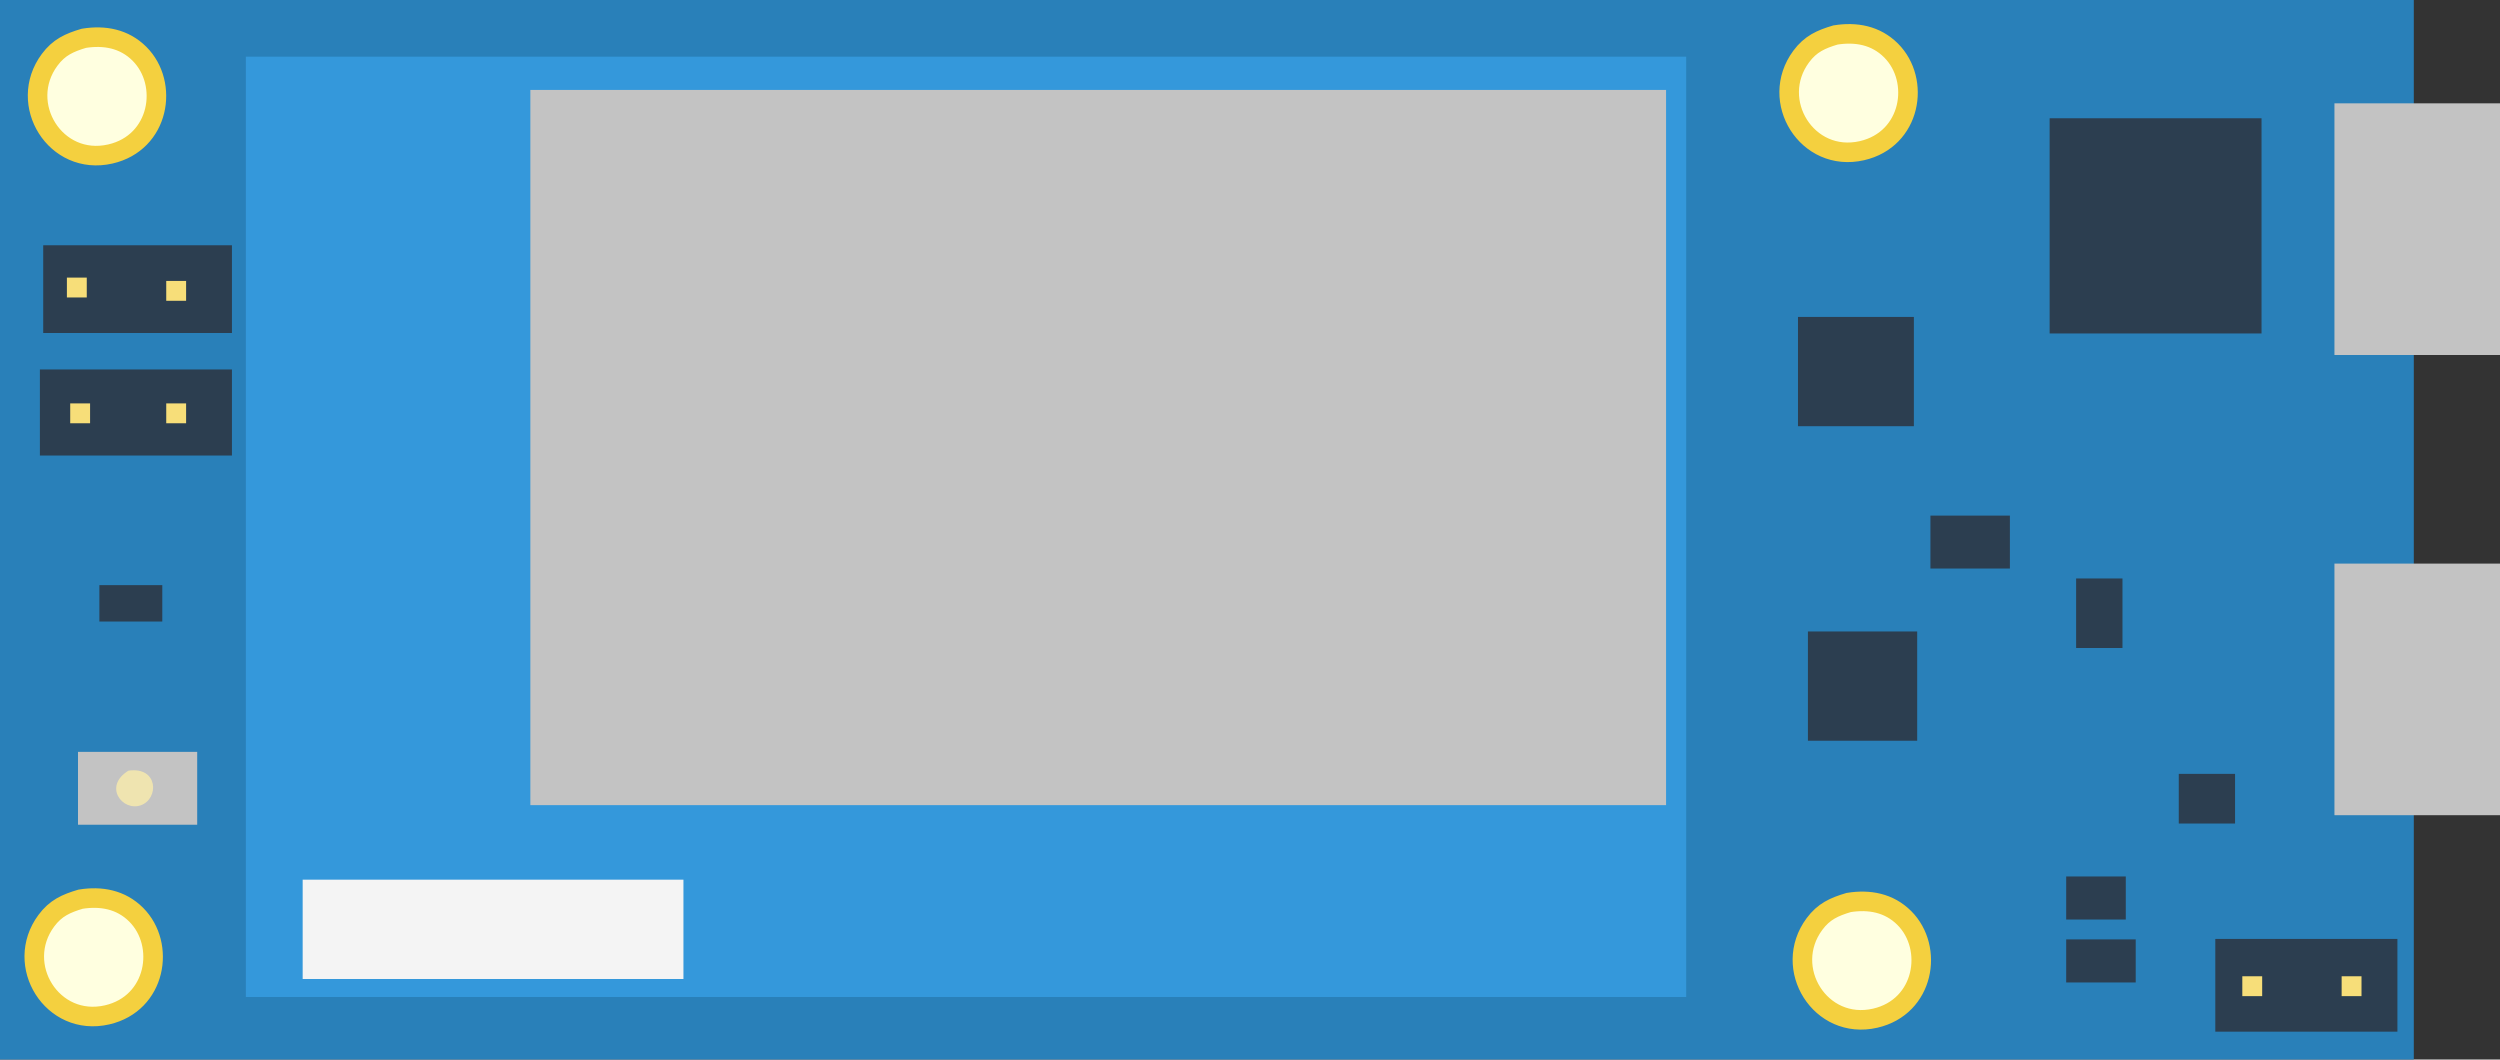 <?xml version="1.0" encoding="UTF-8" standalone="no"?>
<svg
   xmlns:dc="http://purl.org/dc/elements/1.1/"
   xmlns:cc="http://creativecommons.org/ns#"
   xmlns:rdf="http://www.w3.org/1999/02/22-rdf-syntax-ns#"
   xmlns:svg="http://www.w3.org/2000/svg"
   xmlns="http://www.w3.org/2000/svg"
   xmlns:sodipodi="http://sodipodi.sourceforge.net/DTD/sodipodi-0.dtd"
   xmlns:inkscape="http://www.inkscape.org/namespaces/inkscape"
   width="7.864in"
   height="3.333in"
   viewBox="0 0 755.031 320"
   id="svg2"
   version="1.1"
   inkscape:version="0.91 r13725"
   sodipodi:docname="pcb5.svg">
  <rect x="0" y="0" width="755.031" height="320" fill="#333333" stroke="none"/>
  <defs
     id="defs7" />
  <sodipodi:namedview
     pagecolor="#ffffff"
     bordercolor="#666666"
     borderopacity="1"
     objecttolerance="10"
     gridtolerance="10"
     guidetolerance="10"
     inkscape:pageopacity="0"
     inkscape:pageshadow="2"
     inkscape:window-width="1366"
     inkscape:window-height="744"
     id="namedview5"
     showgrid="false"
     fit-margin-top="0"
     fit-margin-left="0"
     fit-margin-right="0"
     fit-margin-bottom="0"
     inkscape:zoom="0.95281662"
     inkscape:cx="463.59887"
     inkscape:cy="153.05623"
     inkscape:window-x="0"
     inkscape:window-y="24"
     inkscape:window-maximized="1"
     inkscape:current-layer="svg2" />
  <path
     d="m 729,-3.2556161e-5 c 0,0 0,320 0,320 0,0 -729,0 -729,0 0,0 0,-320 0,-320 0,0 729,0 729,0 z"
     id="選択範囲"
     inkscape:connector-curvature="0"
     style="fill:#2980b9;fill-opacity:1;stroke:none;stroke-width:1" />
  <path
     d="m 495.705,292.906 c -8.57,3.36 -16.11,-8.59 -5.92,-14.52 12.31,-2.71 13.76,11.44 5.92,14.52 z m -384.98,-246 c -8.97,3.41 -18.11,-9.84 -5.96,-16.52 12.82,-2.79 15.65,12.84 5.96,16.52 z"
     id="選択範囲 #24"
     inkscape:connector-curvature="0"
     style="fill:none;stroke:#000000;stroke-width:1" />
  <path
     d="m 724.049,283.577 c 0,0 0,28 0,28 0,0 -55,0 -55,0 0,0 0,-28 0,-28 0,0 55,0 55,0 z m -654,-172 c 0,0 0,26 0,26 0,0 -58,0 -58,0 0,0 0,-26 0,-26 0,0 58,0 58,0 z m 0,-37.5 c 0,0 0,26.5 0,26.5 0,0 -57,0 -57,0 0,0 0,-26.5 0,-26.5 0,0 57,0 57,0 z"
     id="選択範囲 #11"
     inkscape:connector-curvature="0"
     style="fill:#2c3e50;fill-opacity:1;stroke:none;stroke-width:1" />
  <path
     d="m 571.124,15.243 c 9.04,9.04 6.1,26.84 -8.79,30.26 -16.57,3.81 -28.24,-15.08 -18.35,-28.43 2.83,-3.82 5.96,-5.2 10.35,-6.51 6.19,-0.99 12.17,0.07 16.79,4.68 z m 4,262 c 9.04,9.04 6.1,26.84 -8.79,30.26 -16.57,3.81 -28.24,-15.08 -18.35,-28.43 2.83,-3.82 5.96,-5.2 10.35,-6.51 6.19,-0.99 12.17,0.07 16.79,4.68 z m -534,-1 c 9.04,9.04 6.1,26.84 -8.79,30.26 -16.57,3.81 -28.24,-15.08 -18.35,-28.43 2.83,-3.82 5.96,-5.2 10.35,-6.51 6.19,-0.99 12.17,0.07 16.79,4.68 z m 1,-260 c 9.04,9.04 6.1,26.84 -8.79,30.26 -16.57,3.81 -28.24,-15.08 -18.35,-28.43 2.83,-3.82 5.96,-5.2 10.35,-6.51 6.19,-0.99 12.17,0.07 16.79,4.68 z"
     id="選択範囲 #22"
     inkscape:connector-curvature="0"
     style="fill:#ffffe0;fill-opacity:1;stroke:#f4d03f;stroke-width:5.907;stroke-miterlimit:4;stroke-dasharray:none;stroke-opacity:1" />
  <path
     id="選択範囲 #26"
     d="m 56.205,84.838 c 0,0 0,6 0,6 0,0 -6,0 -6,0 0,0 0,-6 0,-6 0,0 6,0 6,0 z m 0,37 c 0,0 0,6 0,6 0,0 -6,0 -6,0 0,0 0,-6 0,-6 0,0 6,0 6,0 z m 657,173 c 0,0 0,6 0,6 0,0 -6,0 -6,0 0,0 0,-6 0,-6 0,0 6,0 6,0 z m -30,0 c 0,0 0,6 0,6 0,0 -6,0 -6,0 0,0 0,-6 0,-6 0,0 6,0 6,0 z m -656,-173 c 0,0 0,6 0,6 0,0 -6,0 -6,0 0,0 0,-6 0,-6 0,0 6,0 6,0 z m -1,-38 c 0,0 0,6 0,6 0,0 -6,0 -6,0 0,0 0,-6 0,-6 0,0 6,0 6,0 z"
     inkscape:connector-curvature="0"
     style="fill:#f7de79;fill-opacity:1;stroke:none;stroke-width:1" />
  <path
     d="m 645.015,283.71 c 0,0 0,13 0,13 0,0 -21,0 -21,0 0,0 0,-13 0,-13 0,0 21,0 21,0 z m -3,-19 c 0,0 0,13 0,13 0,0 -18,0 -18,0 0,0 0,-13 0,-13 0,0 18,0 18,0 z m 33,-31 c 0,0 0,15 0,15 0,0 -17,0 -17,0 0,0 0,-15 0,-15 0,0 17,0 17,0 z m -34,-59 c 0,0 0,21 0,21 0,0 -14,0 -14,0 0,0 0,-21 0,-21 0,0 14,0 14,0 z m -34,-19 c 0,0 0,16 0,16 0,0 -24,0 -24,0 0,0 0,-16 0,-16 0,0 24,0 24,0 z m -28,35 c 0,0 0,33 0,33 0,0 -33,0 -33,0 0,0 0,-33 0,-33 0,0 33,0 33,0 z m -1,-95 c 0,0 0,33 0,33 0,0 -35,0 -35,0 0,0 0,-33 0,-33 0,0 35,0 35,0 z m 105,-60 c 0,0 0,65 0,65 0,0 -64,0 -64,0 0,0 0,-65 0,-65 0,0 64,0 64,0 z M 49.015,176.71 c 0,0 0,11 0,11 0,0 -19,0 -19,0 0,0 0,-11 0,-11 0,0 19,0 19,0 z"
     id="選択範囲 #18"
     inkscape:connector-curvature="0"
     style="fill:#2c3e50;fill-opacity:1;stroke:none;stroke-width:1" />
  <path
     d="m 509.249,17.113 c 0,0 0,284 0,284 0,0 -435,0 -435,0 0,0 0,-284 0,-284 0,0 435,0 435,0 z"
     id="選択範囲 #1"
     inkscape:connector-curvature="0"
     style="fill:#3498db;fill-opacity:1;stroke:none;stroke-width:1" />
  <path
     d="m 206.408,265.661 c 0,0 0,30 0,30 0,0 -115,0 -115,0 0,0 0,-30 0,-30 0,0 115,0 115,0 z"
     id="選択範囲 #9"
     inkscape:connector-curvature="0"
     style="fill:#f4f4f4;fill-opacity:1;stroke:none;stroke-width:1" />
  <path
     d="m 59.555,227.075 c 0,0 0,22 0,22 0,0 -36,0 -36,0 0,0 0,-22 0,-22 0,0 36,0 36,0 z"
     id="選択範囲 #8"
     inkscape:connector-curvature="0"
     style="fill:#c3c3c3;fill-opacity:1;stroke:none;stroke-width:1" />
  <path
     d="m 755.031,170.207 c 0,0 0,76 0,76 0,0 -50,0 -50,0 0,0 0,-76 0,-76 0,0 50,0 50,0 z m 0,-139 c 0,0 0,76 0,76 0,0 -50,0 -50,0 0,0 0,-76 0,-76 0,0 50,0 50,0 z"
     id="選択範囲 #4"
     inkscape:connector-curvature="0"
     style="fill:#c3c3c3;fill-opacity:1;stroke:none;stroke-width:1" />
  <path
     d="m 42.571,243.19 c -5.54,2 -11.53,-5.68 -3.78,-10.44 9.05,-1.3 9.28,8.45 3.78,10.44 z"
     id="選択範囲 #3"
     inkscape:connector-curvature="0"
     style="fill:#efe4b0;fill-opacity:1;stroke:none;stroke-width:1;stroke-opacity:1" />
  <path
     d="m 503.173,27.158 c 0,0 0,216 0,216 0,0 -343,0 -343,0 0,0 0,-216 0,-216 0,0 343,0 343,0 z"
     id="選択範囲 #2"
     inkscape:connector-curvature="0"
     style="fill:#c3c3c3;fill-opacity:1;stroke:none;stroke-width:1" />
</svg>
